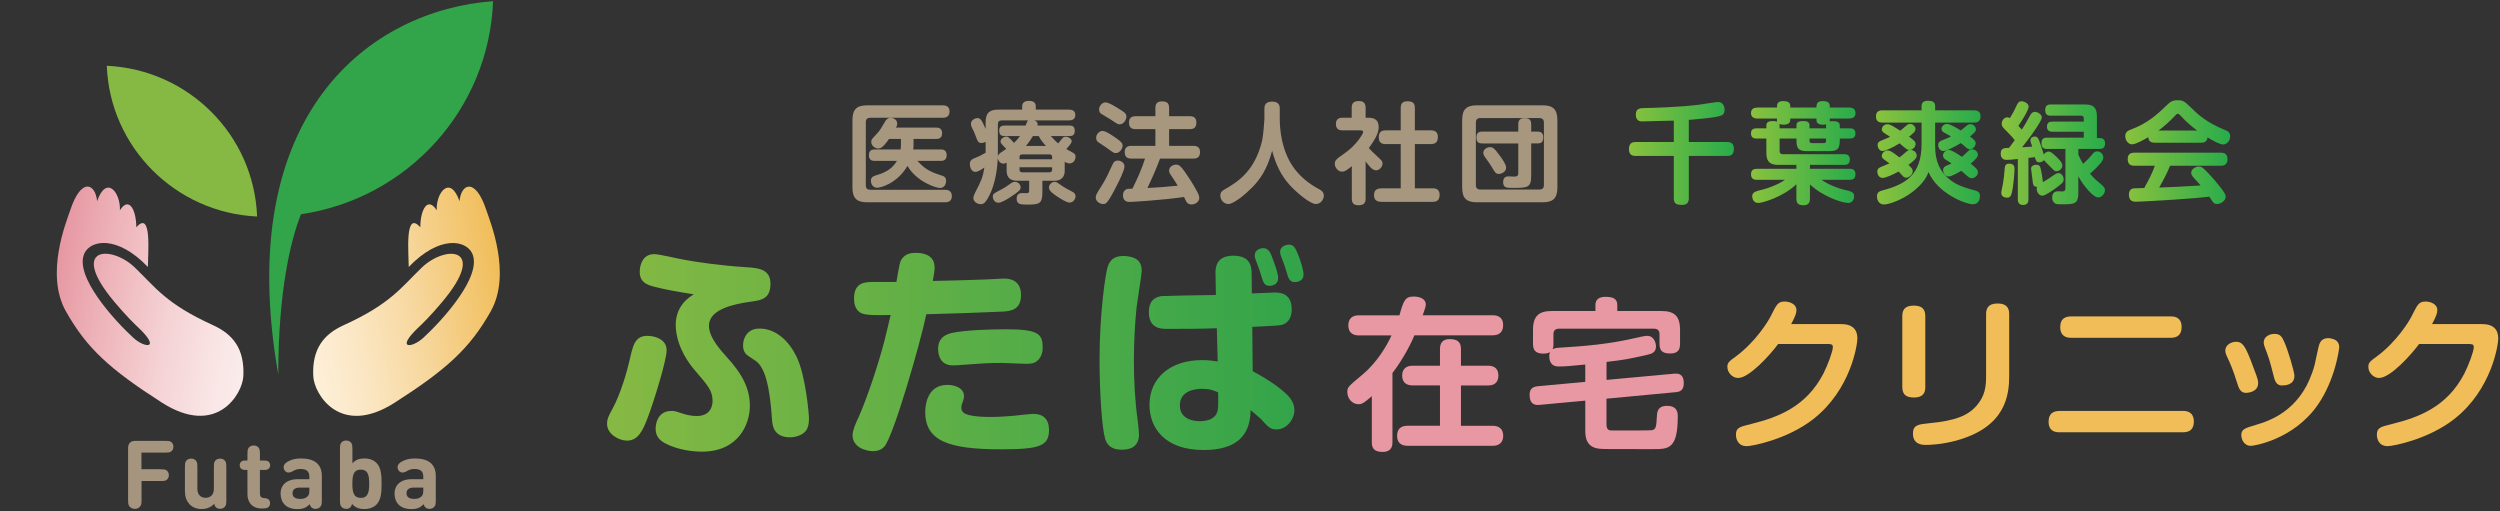 <?xml version="1.0" encoding="utf-8"?>
<!-- Generator: Adobe Illustrator 26.3.1, SVG Export Plug-In . SVG Version: 6.00 Build 0)  -->
<svg version="1.1" id="レイヤー_1" xmlns="http://www.w3.org/2000/svg" xmlns:xlink="http://www.w3.org/1999/xlink" x="0px"
	 y="0px" width="220px" height="45px" viewBox="0 0 220 45" style="enable-background:new 0 0 220 45;" xml:space="preserve">
<rect x="0" y="0" width="220" height="45" fill="#333333" stroke="none"/>
<style type="text/css">
	.st0{fill:url(#SVGID_1_);}
	.st1{fill:#E798A2;}
	.st2{fill:#F0BD58;}
	.st3{display:none;}
	.st4{display:inline;}
	.st5{fill:#A6957E;}
	.st6{display:inline;fill:url(#SVGID_00000063613265287944732100000003412480438774169015_);}
	.st7{fill:#A8977F;}
	.st8{fill:url(#SVGID_00000147929564717106324890000005312017828690513069_);}
	.st9{fill:url(#SVGID_00000141423606707214809890000002315403041875666836_);}
	.st10{fill:url(#SVGID_00000091708539498263234620000016425099488044478644_);}
	.st11{fill:url(#SVGID_00000003802976345000145060000014626567137631345825_);}
	.st12{fill:url(#SVGID_00000070818542717179729340000012192557123539633800_);}
	.st13{fill:#86B943;}
	.st14{fill:#32A44A;}
	
		.st15{clip-path:url(#SVGID_00000059303933856219874850000002413542799245173398_);fill:url(#SVGID_00000153704141256880072140000015951258779721134730_);}
	
		.st16{clip-path:url(#SVGID_00000037693631950577322830000014373360768424221350_);fill:url(#SVGID_00000161608719744507853900000011180352886550389937_);}
</style>
<linearGradient id="SVGID_1_" gradientUnits="userSpaceOnUse" x1="53.423" y1="14.364" x2="114.71" y2="14.364" gradientTransform="matrix(1 0 0 -1 0 45)">
	<stop  offset="0" style="stop-color:#86B943"/>
	<stop  offset="1" style="stop-color:#32A44A"/>
</linearGradient>
<path class="st0" d="M58.663,30.825c0,0.879-1.12,4.501-1.649,5.886c-0.433,1.171-0.865,2.064-1.827,2.064
	c-0.745,0-1.764-0.583-1.764-1.462c0-0.449,0.115-0.683,0.51-1.405c0.668-1.228,1.255-3.235,1.471-4.209
	c0.293-1.304,0.471-2.145,1.567-2.145c0.159,0,0.332,0.019,0.51,0.057C57.956,29.712,58.663,30.008,58.663,30.825 M70.095,31.389
	c-0.649-1.343-1.783-2.475-3.254-2.475c-1.019,0-1.312,0.702-1.413,1.113c-0.019,0.115-0.038,0.234-0.038,0.387
	c0,0.43,0.178,0.664,0.293,0.779c0.12,0.119,0.784,0.526,0.923,0.645c1,0.836,1.216,3.488,1.332,5.107
	c0.038,0.487,0.139,1.538,1.586,1.538c0.452,0,1.019-0.158,1.336-0.506c0.216-0.234,0.332-0.583,0.332-1.19
	C71.195,36.597,70.921,33.066,70.095,31.389 M66.186,26.53c0.851-0.11,1.615-0.277,1.615-1.553c0-1.3-1.058-1.395-2.12-1.462
	c-2.312-0.143-4.471-0.468-5.509-0.664c-0.375-0.057-2.178-0.487-2.586-0.487c-0.981,0-1.216,0.836-1.274,1.304
	c-0.139,1.209,0.668,1.424,1.471,1.615c0.817,0.21,2.019,0.425,3.269,0.616c-0.985,0.583-1.663,1.538-1.582,2.914
	c0.111,1.839,1.235,3.273,1.764,3.88c1.058,1.228,1.471,1.696,1.471,2.594c0,0.215-0.038,1.323-1.394,1.323
	c-0.471,0-0.841-0.096-1.12-0.177c-0.726-0.234-0.803-0.272-1.101-0.272c-1.394,0-1.394,1.481-1.394,1.558
	c0,0.545,0.216,0.956,0.822,1.285c1.159,0.626,2.572,0.741,3.254,0.741c3.259,0,4.216-2.475,4.216-4.018c0-1.5-0.63-2.8-2.12-4.405
	C61.408,28.661,61.908,27.084,66.186,26.53 M79.401,22.736c0.293-0.392,0.745-0.487,1.178-0.487c0.764,0,1.668,0.234,1.668,1.304
	c0,0.272-0.058,0.583-0.159,1.171c1.567-0.038,3.471-0.076,4.706-0.134c0.236,0,1.293-0.076,1.509-0.076
	c0.394,0,1.548,0.019,1.548,1.462c0,1.323-0.981,1.405-1.586,1.443c-2.019,0.096-4.514,0.177-6.749,0.234
	c-0.51,2.475-2.904,10.822-3.706,11.658c-0.139,0.158-0.452,0.392-0.981,0.392c-0.548,0-1.803-0.291-1.803-1.405
	c0-0.43,0.312-1.132,0.51-1.538c0.784-1.753,1.745-4.677,2.274-6.684c0.216-0.836,0.452-1.873,0.567-2.36
	c-1.12,0.038-2.255,0.038-2.63-0.177c-0.51-0.291-0.591-0.879-0.591-1.247c0-1.209,0.63-1.481,1.61-1.481h2.12
	C79.166,23.185,79.185,23.009,79.401,22.736 M88.107,39.54c-4.649,0-6.687-0.741-6.687-3.292c0-0.253,0.019-2.379,1.942-2.379
	c0.707,0,1.471,0.291,1.471,0.994c0,0.196-0.058,0.349-0.096,0.449c-0.115,0.311-0.139,0.392-0.139,0.564
	c0,0.354,0.216,0.583,0.923,0.702c0.529,0.096,1.197,0.115,1.649,0.115c0.548,0,1.591-0.038,2.884-0.196
	c0.236-0.019,0.668-0.076,0.885-0.076c0.88,0,1.375,0.487,1.375,1.405C92.304,39.205,91.621,39.54,88.107,39.54 M91.265,31.762
	c-0.255,0.215-0.529,0.253-0.981,0.253c-0.332,0-1.803-0.076-2.101-0.076c-1.235,0-1.764,0.038-3.629,0.177
	c-0.115,0.019-0.433,0.038-0.707,0.038c-1.293,0-1.293-1.266-1.293-1.462c0-0.607,0.255-1.171,1.178-1.386
	c1.235-0.272,3.528-0.33,4.846-0.33c2.961,0,3.178,0.487,3.178,1.696C91.756,30.964,91.621,31.489,91.265,31.762 M100.471,23.864
	c0,0.234-0.389,2.671-0.452,3.177c-0.159,1.558-0.236,3.158-0.236,4.735c0,1.715,0.096,3.507,0.332,5.222
	c0.058,0.43,0.115,0.994,0.115,1.228c0,0.936-0.567,1.347-1.49,1.347c-0.37,0-1.216-0.019-1.49-0.975
	c-0.293-0.994-0.49-4.19-0.49-6.961c0-4.228,0.548-7.582,0.687-8.05c0.139-0.526,0.471-1.209,1.808-1.032
	C100.217,22.698,100.471,23.166,100.471,23.864 M106.966,24.141c-0.019-0.545,0.019-1.639,1.567-1.639
	c1.567,0,1.61,1.032,1.61,1.639l0.019,1.677c0.312-0.019,1.904-0.076,2-0.076c0.389,0,1.509,0,1.509,1.481
	c0,0.975-0.548,1.266-0.803,1.347c-0.312,0.076-0.452,0.096-2.668,0.196l0.038,3.899c1.567,0.836,2.471,1.538,3.019,2.064
	c0.394,0.392,0.649,0.836,0.649,1.347c0,0.86-0.707,1.715-1.567,1.715c-0.548,0-0.745-0.215-1.413-0.956
	c-0.082-0.076-0.764-0.664-0.865-0.741c-0.058,1.07-0.178,3.507-4.139,3.507c-3.49,0-4.769-2.007-4.769-3.975
	c0-2.341,1.803-3.937,4.629-3.937c0.63,0,1.058,0.076,1.375,0.119l-0.077-2.924c-1.351,0.057-3.019,0.057-4.394,0.057
	c-0.49,0-1.586,0-1.586-1.481c0-1.151,0.707-1.343,1.135-1.405c0.236-0.019,3.903-0.096,4.764-0.096L106.966,24.141z
	 M105.769,34.217c-0.471,0-1.942,0.096-1.942,1.462c0,1.347,1.471,1.386,1.764,1.386c0.433,0,1.255-0.096,1.509-0.76
	c0.096-0.272,0.115-0.43,0.096-1.773C106.807,34.351,106.456,34.217,105.769,34.217 M110.475,22.794
	c-0.058-0.139-0.058-0.272-0.058-0.33c0-0.506,0.529-0.626,0.764-0.626c0.332,0,0.567,0.253,0.707,0.645
	c0.332,0.86,0.586,1.558,0.586,1.988c0,0.645-0.63,0.683-0.745,0.683c-0.274,0-0.471-0.096-0.611-0.487
	c-0.038-0.139-0.274-0.836-0.312-0.975C110.749,23.553,110.533,22.97,110.475,22.794 M112.71,22.483
	c-0.058-0.139-0.058-0.291-0.058-0.33c0-0.506,0.567-0.626,0.784-0.626c0.413,0,0.567,0.33,0.784,0.841
	c0.216,0.526,0.49,1.386,0.49,1.792c0,0.645-0.668,0.664-0.764,0.664c-0.197,0-0.452-0.057-0.606-0.487
	c-0.038-0.134-0.255-0.817-0.293-0.956C113.004,23.243,112.749,22.617,112.71,22.483"/>
<g>
	<g>
		<path class="st1" d="M131.382,27.743h-6.187c0.274-0.745,0.274-0.846,0.274-0.946c0-0.588-0.697-0.702-1.058-0.702
			c-0.755,0-0.899,0.344-1.259,1.653h-3.586c-0.591,0-0.913,0.315-0.913,0.889c0,0.545,0.303,0.879,0.913,0.879h2.889
			c-0.404,0.874-1.245,2.355-2.543,3.435c-1.288,1.08-1.346,1.123-1.346,1.538c0,0.602,0.433,1.08,0.981,1.08
			c0.288,0,0.447-0.072,1.173-0.702v4.052c0,0.53,0.216,0.85,0.952,0.85c0.865,0,0.865-0.645,0.865-0.85v-6.092
			c1.058-1.381,1.735-2.828,1.937-3.321h6.894c0.591,0,0.909-0.315,0.909-0.889C132.29,28.016,131.915,27.743,131.382,27.743z"/>
		<path class="st1" d="M131.367,37.471h-2.803v-3.55h2.399c0.562,0,0.894-0.287,0.894-0.879c0-0.588-0.346-0.86-0.894-0.86h-2.399
			v-1.481c0-0.631-0.346-0.86-0.995-0.86c-0.697,0-0.851,0.444-0.851,0.86v1.481h-2.413c-0.577,0-0.913,0.301-0.913,0.874
			c0,0.602,0.375,0.86,0.913,0.86h2.413v3.55h-2.865c-0.591,0-0.909,0.301-0.909,0.889c0,0.588,0.346,0.874,0.909,0.874h7.518
			c0.591,0,0.913-0.33,0.913-0.889C132.276,37.686,131.843,37.471,131.367,37.471z"/>
		<path class="st1" d="M147.481,34.509c0.404-0.043,0.692-0.186,0.692-0.793c0-0.917-0.62-0.846-0.856-0.831l-5.942,0.545v-1.581
			c1.533-0.172,2.312-0.33,3.601-0.631c0.404-0.086,0.75-0.229,0.75-0.731c0-0.301-0.159-0.932-0.779-0.932
			c-0.173,0-0.447,0.057-0.567,0.086c-2.889,0.688-4.999,0.817-7.216,0.96c-0.101,0-0.361,0.029-0.534,0.129
			c0.043-0.115,0.072-0.201,0.072-0.487v-0.831c0-0.33,0.173-0.487,0.49-0.487h8.355c0.332,0,0.49,0.172,0.49,0.487v0.817
			c0,0.559,0.173,0.879,0.942,0.879c0.808,0,0.865-0.487,0.865-0.879v-1.194c0-1.28-0.548-1.667-1.663-1.667h-3.86v-0.53
			c0-0.588-0.433-0.717-1.043-0.717c-0.505,0-0.88,0.186-0.88,0.717v0.53h-3.817c-1.101,0-1.678,0.373-1.678,1.667v1.209
			c0,0.516,0.173,0.874,0.913,0.874c0.332,0,0.476-0.072,0.591-0.129c-0.072,0.143-0.072,0.301-0.072,0.358
			c0,0.229,0.043,0.903,0.812,0.903c0.562,0,1.096-0.043,2.356-0.172v1.524l-4.177,0.387c-0.418,0.043-0.721,0.201-0.721,0.76
			c0,0.96,0.649,0.903,0.88,0.879l4.019-0.373v2.599c0,0.473,0,1.567,1.332,1.639c0.389,0.029,0.736,0.029,4.639,0.029
			c1.36,0,2.168,0,2.168-2.891c0-0.258,0-0.917-0.952-0.917c-0.836,0-0.865,0.588-0.88,0.846c-0.058,0.989-0.072,1.209-0.433,1.295
			c-0.159,0.029-2.168,0.029-2.606,0.029c-1.067,0-1.096,0-1.187-0.043c-0.115-0.057-0.216-0.158-0.216-0.502v-2.255L147.481,34.509
			z"/>
	</g>
	<g>
		<path class="st2" d="M162.004,28.517h-4.379c0.389-0.731,0.462-0.975,0.462-1.237c0-0.516-0.591-0.745-1.029-0.745
			c-0.606,0-0.707,0.244-1.245,1.309c-0.216,0.444-1.346,2.255-3.019,3.493c-0.663,0.487-0.784,0.573-0.784,0.965
			c0,0.473,0.433,0.96,0.942,0.96c0.981,0,2.803-2.011,3.528-2.991h4.264c0.361,0,0.548,0,0.548,0.272
			c0,0.373-0.447,1.567-0.822,2.312c-1.505,2.919-3.976,3.865-6.36,4.453c-1.072,0.258-1.346,0.344-1.346,0.965
			c0,0.215,0.087,0.989,0.957,0.989c0.461,0,3.557-0.588,5.855-2.384c3.312-2.599,3.875-6.55,3.875-7.1
			C163.451,29.033,163.056,28.517,162.004,28.517z"/>
		<path class="st2" d="M169.426,34.064v-6.249c0-0.688-0.375-0.922-1.029-0.922c-0.851,0-0.995,0.473-0.995,0.922v6.249
			c0,0.688,0.375,0.917,1.029,0.917C169.282,34.982,169.426,34.509,169.426,34.064z"/>
		<path class="st2" d="M175.786,26.707c-0.865,0-1.01,0.487-1.01,0.936v5.461c0,0.889-0.087,1.725-0.827,2.585
			c-0.764,0.879-1.865,1.338-4.163,1.553c-0.971,0.1-1.447,0.143-1.447,0.922c0,0.989,0.899,0.989,1.115,0.989
			c0.317,0,1.418-0.029,2.716-0.387c4.394-1.209,4.639-4.066,4.639-5.719v-5.404C176.815,26.95,176.421,26.707,175.786,26.707z"/>
		<path class="st2" d="M182.271,29.726h8.759c0.505,0,0.952-0.201,0.952-0.946c0-0.936-0.736-0.936-0.952-0.936h-8.759
			c-0.447,0-0.971,0.129-0.971,0.946C181.305,29.726,182.055,29.726,182.271,29.726z"/>
		<path class="st2" d="M192.102,36.162h-10.855c-0.577,0-0.971,0.244-0.971,0.946c0,0.932,0.721,0.932,0.971,0.932h10.855
			c0.577,0,0.957-0.244,0.957-0.946C193.058,36.176,192.332,36.162,192.102,36.162z"/>
		<path class="st2" d="M200.048,32.956c0.101,0.444,0.231,0.965,0.736,0.965c0.303,0,1.125-0.029,1.125-0.85
			c0-0.344-0.577-2.312-0.909-3.015c-0.173-0.387-0.317-0.674-0.851-0.674c-0.462,0-0.942,0.272-0.942,0.745
			c0,0.186,0.058,0.33,0.115,0.487C199.586,31.274,199.774,31.838,200.048,32.956z"/>
		<path class="st2" d="M205.177,29.798c-0.101-0.029-0.202-0.043-0.288-0.043c-0.678,0-0.798,0.502-0.885,0.893
			c-0.303,1.438-0.332,1.596-0.534,2.155c-1.173,3.378-3.774,4.238-4.932,4.582c-1.014,0.301-1.303,0.387-1.303,0.917
			c0,0.287,0.187,0.932,0.851,0.932c0.231,0,3.716-0.516,5.87-3.593c1.577-2.269,1.894-4.998,1.894-5.055
			C205.86,30.3,205.759,29.913,205.177,29.798z"/>
		<path class="st2" d="M198.716,33.72c0-0.215-0.043-0.373-0.159-0.702c-0.841-2.284-1.086-2.943-1.764-2.943
			c-0.447,0-0.966,0.272-0.966,0.774c0,0.201,0.072,0.358,0.144,0.516c0.288,0.616,0.534,1.166,0.88,2.284
			c0.159,0.502,0.288,0.922,0.793,0.922C197.966,34.566,198.716,34.437,198.716,33.72z"/>
		<path class="st2" d="M218.402,28.517h-4.379c0.389-0.731,0.461-0.975,0.461-1.237c0-0.516-0.591-0.745-1.024-0.745
			c-0.606,0-0.707,0.244-1.245,1.309c-0.216,0.444-1.341,2.255-3.019,3.493c-0.663,0.487-0.779,0.573-0.779,0.965
			c0,0.473,0.433,0.96,0.937,0.96c0.985,0,2.807-2.011,3.528-2.991h4.264c0.361,0,0.548,0,0.548,0.272
			c0,0.373-0.447,1.567-0.822,2.312c-1.505,2.919-3.976,3.865-6.36,4.453c-1.072,0.258-1.346,0.344-1.346,0.965
			c0,0.215,0.087,0.989,0.952,0.989c0.461,0,3.557-0.588,5.855-2.384c3.312-2.599,3.875-6.55,3.875-7.1
			C219.844,29.033,219.455,28.517,218.402,28.517z"/>
	</g>
</g>
<g class="st3">
	<g class="st4">
		<path class="st5" d="M97.053,9.258c0.13,0,0.601,0,0.601,0.549c0,0.559-0.476,0.559-0.601,0.559h-6.485
			c-0.255,0-0.404,0.119-0.404,0.401v5.647c0,0.277,0.139,0.392,0.404,0.392h6.677c0.13,0,0.611,0.01,0.611,0.559
			c0,0.559-0.476,0.559-0.611,0.559H90.29c-0.88,0-1.322-0.306-1.322-1.314v-6.039c0-1.022,0.442-1.314,1.322-1.314H97.053z
			 M96.866,13.205c0.139,0,0.534,0,0.534,0.511c0,0.511-0.394,0.511-0.534,0.511H94.78c0.582,0.616,0.947,0.932,2.154,1.304
			c0.197,0.057,0.413,0.139,0.413,0.492c0,0.215-0.12,0.631-0.553,0.631c-0.346,0-2.077-0.549-2.904-1.973
			c-0.947,1.61-2.442,1.954-2.706,1.954c-0.433,0-0.562-0.411-0.562-0.631c0-0.344,0.255-0.42,0.423-0.473
			c0.611-0.186,1.404-0.44,1.908-1.304h-1.985c-0.149,0-0.524,0-0.524-0.502c0-0.492,0.317-0.521,0.524-0.521h2.312
			c0-0.01,0.029-0.244,0.029-0.344v-0.597h-1.067c-0.543,0.784-0.76,0.855-0.966,0.855c-0.298,0-0.625-0.253-0.625-0.588
			c0-0.205,0.048-0.244,0.476-0.698c0.288-0.296,0.486-0.64,0.731-1.07c0.12-0.215,0.269-0.382,0.524-0.382
			c0.226,0,0.591,0.139,0.591,0.511c0,0.139-0.038,0.234-0.111,0.363h3.596c0.13,0,0.534,0,0.534,0.502
			c0,0.511-0.394,0.511-0.534,0.511h-2.024v0.597c0,0.139-0.019,0.277-0.029,0.344h2.461V13.205z"/>
		<path class="st5" d="M107.956,15.03c0,0.205,0,0.492-0.216,0.717C107.495,16,107.187,16,106.98,16h-1.019v1.022
			c0,1.022-0.264,1.108-1.312,1.108c-0.635,0-0.99,0-0.99-0.54c0-0.315,0.168-0.492,0.486-0.492c0.038,0,0.375,0.01,0.404,0.01
			c0.187,0,0.226-0.067,0.226-0.263V16h-1.048c-0.918,0-0.966-0.597-0.966-0.96V14.38c-0.067,0.038-0.178,0.091-0.298,0.091
			c-0.264,0-0.466-0.253-0.495-0.521c-0.038,0.941-0.207,2.279-0.74,3.34c-0.365,0.726-0.543,0.807-0.798,0.807
			c-0.327,0-0.644-0.253-0.644-0.54c0-0.177,0.077-0.334,0.168-0.511c0.514-1.003,0.673-1.304,0.822-2.231
			c-0.187,0.139-0.562,0.392-0.812,0.392c-0.413,0-0.495-0.54-0.495-0.698c0-0.363,0.245-0.463,0.457-0.54
			c0.255-0.1,0.591-0.253,0.957-0.473v-0.984c-0.067,0.038-0.197,0.11-0.375,0.11c-0.298,0-0.346-0.167-0.505-0.588
			c-0.13-0.354-0.187-0.473-0.365-0.827c-0.019-0.048-0.067-0.167-0.067-0.306c0-0.306,0.327-0.511,0.582-0.511
			c0.298,0,0.404,0.234,0.731,0.97v-0.597c0-0.884,0.394-1.128,1.144-1.128h2.125V9.33c0-0.43,0.404-0.483,0.582-0.483
			c0.298,0,0.635,0.076,0.635,0.483v0.306h2.956c0.226,0,0.582,0.048,0.582,0.473c0,0.363-0.226,0.492-0.582,0.492h-3.072
			c0.187,0.076,0.317,0.177,0.279,0.463h2.836c0.197,0,0.495,0.01,0.495,0.463c0,0.44-0.264,0.483-0.495,0.483h-1.649
			c0.442,0.473,0.495,0.521,0.663,0.659c0.067-0.076,0.346-0.44,0.413-0.511c0.077-0.076,0.168-0.091,0.255-0.091
			c0.236,0,0.534,0.177,0.534,0.401c0,0.186-0.327,0.53-0.486,0.698c0.101,0.048,0.534,0.287,0.625,0.344
			c0.187,0.119,0.207,0.215,0.207,0.344c0,0.287-0.187,0.597-0.534,0.597c-0.159,0-0.279-0.048-0.433-0.148v0.726H107.956z
			 M103.154,17.428c-0.308,0.205-0.851,0.54-1.125,0.54c-0.375,0-0.505-0.354-0.505-0.53c0-0.268,0.091-0.306,0.692-0.621
			c0.385-0.196,0.514-0.296,0.918-0.578c0.13-0.1,0.226-0.139,0.365-0.139c0.279,0,0.514,0.225,0.514,0.521
			C104.014,16.807,103.817,16.998,103.154,17.428z M101.976,13.826c0.029-0.167,0.168-0.277,0.197-0.296
			c0.149-0.119,0.404-0.263,0.553-0.373c-0.12-0.129-0.255-0.277-0.375-0.392c-0.101-0.11-0.139-0.177-0.139-0.277
			c0-0.225,0.288-0.43,0.514-0.43c0.139,0,0.245,0.057,0.692,0.559c0.197-0.186,0.375-0.382,0.534-0.607h-1.365
			c-0.298,0-0.495-0.091-0.495-0.492c0-0.401,0.264-0.454,0.495-0.454h1.865c0.139-0.363,0.159-0.401,0.236-0.463h-2.37
			c-0.236,0-0.346,0.119-0.346,0.334v2.891H101.976z M103.913,14.079h2.913v-0.196c0-0.139-0.058-0.234-0.236-0.234h-2.442
			c-0.197,0-0.236,0.11-0.236,0.234L103.913,14.079L103.913,14.079z M103.913,14.796v0.205c0,0.139,0.048,0.244,0.236,0.244h2.442
			c0.197,0,0.236-0.129,0.236-0.244v-0.205H103.913z M106.278,12.889c-0.413-0.454-0.543-0.688-0.644-0.884h-0.524
			c-0.139,0.225-0.308,0.502-0.625,0.884H106.278z M107.057,16.1c0.139,0,0.178,0.019,0.505,0.253
			c0.375,0.263,0.731,0.454,1.125,0.659c0.12,0.067,0.236,0.167,0.236,0.373c0,0.225-0.178,0.569-0.553,0.569
			c-0.236,0-0.779-0.344-1.038-0.511c-0.279-0.177-0.788-0.511-0.788-0.817C106.543,16.32,106.812,16.1,107.057,16.1z"/>
		<path class="st5" d="M112.629,16.396c-0.851,1.691-1,1.691-1.235,1.691c-0.317,0-0.663-0.253-0.663-0.578
			c0-0.225,0.077-0.344,0.495-1.003c0.394-0.607,0.683-1.247,1.01-1.954c0.067-0.158,0.168-0.354,0.476-0.354
			c0.245,0,0.591,0.177,0.591,0.53C113.302,15.063,112.826,16.014,112.629,16.396z M111.326,11.547c0.298,0,0.798,0.344,1.154,0.588
			c0.572,0.392,0.654,0.54,0.654,0.726c0,0.287-0.264,0.669-0.611,0.669c-0.168,0-0.236-0.048-0.822-0.483
			c-0.111-0.076-0.591-0.392-0.692-0.463c-0.178-0.119-0.236-0.196-0.236-0.463C110.773,11.881,111.028,11.547,111.326,11.547z
			 M111.6,8.991c0.279,0,0.832,0.344,1.144,0.54c0.582,0.354,0.721,0.463,0.721,0.736c0,0.325-0.279,0.688-0.591,0.688
			c-0.168,0-0.207-0.029-0.812-0.43c-0.13-0.076-0.702-0.411-0.812-0.492c-0.101-0.057-0.226-0.148-0.226-0.42
			C111.028,9.344,111.288,8.991,111.6,8.991z M113.922,14.022c-0.178,0-0.601-0.01-0.601-0.569c0-0.483,0.308-0.569,0.601-0.569
			h2.144v-1.491h-1.75c-0.149,0-0.611,0-0.611-0.549c0-0.44,0.197-0.607,0.611-0.607h1.75V9.512c0-0.225,0.038-0.597,0.572-0.597
			c0.433,0,0.654,0.129,0.654,0.597v0.726h1.836c0.149,0,0.601,0,0.601,0.549c0,0.463-0.216,0.607-0.601,0.607h-1.836v1.491h2.163
			c0.149,0,0.601,0,0.601,0.54c0,0.44-0.207,0.597-0.601,0.597h-2.976c-0.375,1.032-0.899,2.16-1.125,2.633
			c1.096-0.057,1.394-0.076,2.706-0.205c-0.207-0.344-0.245-0.411-0.62-0.96c-0.13-0.186-0.149-0.296-0.149-0.392
			c0-0.344,0.365-0.53,0.611-0.53c0.255,0,0.404,0.1,0.832,0.698c0.245,0.363,0.601,0.884,0.957,1.524
			c0.216,0.392,0.298,0.578,0.298,0.755c0,0.334-0.337,0.588-0.692,0.588c-0.337,0-0.457-0.215-0.505-0.325
			c-0.029-0.048-0.149-0.296-0.168-0.344c-2.134,0.306-4.754,0.44-4.87,0.44c-0.12,0-0.591,0-0.591-0.607
			c0-0.215,0.091-0.401,0.279-0.511c0.091-0.048,0.149-0.057,0.572-0.067c0.423-0.874,0.841-1.768,1.125-2.69h-1.216V14.022z"/>
		<path class="st5" d="M125.82,9.564c0-0.177,0-0.64,0.683-0.64s0.692,0.44,0.692,0.64v0.941c0,0.745,0.12,2.819,1.284,4.381
			c0.572,0.774,1.332,1.395,2.182,1.844c0.236,0.129,0.476,0.268,0.476,0.607c0,0.277-0.226,0.745-0.721,0.745
			c-0.486,0-1.687-0.994-2.331-1.701c-0.788-0.865-1.284-1.945-1.572-3.072c-0.466,1.768-1.159,2.642-1.788,3.292
			c-0.562,0.578-1.639,1.481-2.134,1.481c-0.413,0-0.711-0.401-0.711-0.755c0-0.315,0.178-0.43,0.365-0.54
			c1.284-0.726,2.726-1.71,3.37-4.362c0.101-0.42,0.207-1.768,0.207-1.925L125.82,9.564L125.82,9.564z"/>
		<path class="st5" d="M135.136,10.367c0.505,0,0.899,0.186,0.899,0.817c0,0.42-0.13,0.874-0.88,1.897
			c0.226,0.253,0.413,0.43,0.75,0.745c0.394,0.363,0.476,0.43,0.476,0.64c0,0.277-0.255,0.607-0.582,0.607
			c-0.346,0-0.673-0.454-0.928-0.807v3.33c0,0.483-0.226,0.597-0.673,0.597c-0.514,0-0.562-0.344-0.562-0.597V14.7
			c-0.404,0.325-0.601,0.492-0.889,0.492c-0.317,0-0.635-0.344-0.635-0.698c0-0.334,0.149-0.43,0.889-0.951
			c1.086-0.755,1.649-1.768,1.649-1.887c0-0.148-0.149-0.158-0.236-0.158h-1.601c-0.288,0-0.601-0.076-0.601-0.569
			c0-0.559,0.442-0.559,0.601-0.559h0.812V9.488c0-0.454,0.207-0.607,0.663-0.607c0.553,0,0.582,0.411,0.582,0.607v0.884h0.264
			V10.367z M140.688,11.494c0.168,0,0.644,0,0.644,0.569c0,0.463-0.178,0.659-0.644,0.659h-1.413v3.956h1.582
			c0.159,0,0.635,0,0.635,0.559c0,0.454-0.178,0.65-0.635,0.65h-4.533c-0.178,0-0.702,0-0.702-0.569c0-0.483,0.226-0.64,0.702-0.64
			h1.687v-3.956h-1.346c-0.159,0-0.62,0-0.62-0.578c0-0.483,0.207-0.65,0.62-0.65h1.346V9.502c0-0.225,0.029-0.607,0.582-0.607
			c0.495,0,0.683,0.167,0.683,0.607v1.992H140.688z"/>
		<path class="st5" d="M152.024,16.611c0,1.013-0.442,1.314-1.322,1.314h-5.87c-0.88,0-1.322-0.296-1.322-1.314v-6.039
			c0-1.013,0.433-1.314,1.322-1.314h5.87c0.88,0,1.322,0.306,1.322,1.314V16.611z M150.817,10.802c0-0.287-0.159-0.401-0.394-0.401
			h-5.293c-0.288,0-0.394,0.167-0.394,0.401v5.59c0,0.263,0.13,0.401,0.394,0.401h5.298c0.255,0,0.394-0.129,0.394-0.401v-5.59
			H150.817z M149.683,15.532c0,1.108-0.317,1.108-1.721,1.108c-0.457,0-0.788,0-0.788-0.521c0-0.511,0.365-0.511,0.505-0.511
			c0.077,0,0.423,0.019,0.495,0.019c0.317,0,0.356-0.139,0.356-0.315V12.66h-3.182c-0.207,0-0.562,0-0.562-0.502
			c0-0.473,0.207-0.559,0.562-0.559h3.182v-0.64c0-0.392,0.168-0.559,0.543-0.559c0.394,0,0.611,0.1,0.611,0.559v0.64h0.514
			c0.207,0,0.562,0.01,0.562,0.511c0,0.473-0.197,0.549-0.562,0.549h-0.514L149.683,15.532L149.683,15.532z M146.938,13.845
			c0.187,0.263,0.505,0.717,0.505,0.984c0,0.401-0.442,0.569-0.663,0.569c-0.255,0-0.337-0.139-0.62-0.616
			c-0.139-0.234-0.245-0.382-0.553-0.817c-0.091-0.119-0.207-0.287-0.207-0.463c0-0.296,0.327-0.502,0.591-0.502
			C146.207,12.999,146.332,12.999,146.938,13.845z"/>
	</g>
	
		<linearGradient id="SVGID_00000075120528604323556610000017293425069198525842_" gradientUnits="userSpaceOnUse" x1="158.432" y1="31.492" x2="190.078" y2="31.492" gradientTransform="matrix(1 0 0 -1 0 45)">
		<stop  offset="0" style="stop-color:#86B943"/>
		<stop  offset="1" style="stop-color:#32A44A"/>
	</linearGradient>
	<path style="display:inline;fill:url(#SVGID_00000075120528604323556610000017293425069198525842_);" d="M167.186,9.717
		c0.149,0,0.601,0,0.601,0.521c0,0.392-0.168,0.578-0.601,0.578h-3.456v2.131c0,1.266,0.375,2.26,1.423,3.053
		c0.644,0.483,1.461,0.707,2.106,0.874c0.327,0.091,0.486,0.196,0.486,0.521c0,0.196-0.087,0.726-0.625,0.726
		c-0.673,0-3.154-0.96-3.98-2.876c-0.13,0.325-0.375,0.932-1.365,1.72c-0.99,0.774-2.182,1.18-2.62,1.18
		c-0.562,0-0.635-0.559-0.635-0.717c0-0.382,0.245-0.483,0.486-0.54c2.024-0.53,3.509-1.357,3.509-4.152v-1.916h-3.49
		c-0.197,0-0.591-0.029-0.591-0.549c0-0.44,0.264-0.549,0.591-0.549h3.49V9.359c0-0.315,0.168-0.492,0.562-0.492
		c0.375,0,0.654,0.076,0.654,0.492v0.363h3.456V9.717z M162.076,13.764c0,0.253-0.245,0.463-0.74,0.846
		c0.288,0.268,0.385,0.373,0.385,0.559c0,0.325-0.356,0.578-0.591,0.578c-0.168,0-0.264-0.11-0.385-0.244
		c-0.058-0.067-0.12-0.129-0.288-0.306c-0.495,0.277-1.168,0.569-1.413,0.569c-0.385,0-0.495-0.373-0.495-0.559
		c0-0.263,0.178-0.363,0.375-0.44c0.466-0.186,0.514-0.205,0.711-0.296c-0.087-0.067-0.466-0.344-0.543-0.401
		c-0.067-0.057-0.139-0.139-0.139-0.277c0-0.234,0.226-0.483,0.534-0.483c0.13,0,0.245,0,1.048,0.621
		c0.159-0.11,0.308-0.234,0.591-0.492c0.077-0.067,0.168-0.158,0.346-0.177c-0.12,0.01-0.197-0.01-0.298-0.067
		c-0.111-0.067-0.543-0.44-0.635-0.521c-0.553,0.354-1.274,0.688-1.509,0.688c-0.327,0-0.457-0.344-0.457-0.54
		c0-0.253,0.187-0.334,0.327-0.392c0.572-0.234,0.635-0.253,0.788-0.344c-0.611-0.373-0.74-0.463-0.74-0.65
		c0-0.263,0.226-0.473,0.505-0.473c0.149,0,0.245,0.038,0.442,0.148c0.178,0.11,0.466,0.277,0.702,0.43
		c0.091-0.067,0.375-0.306,0.562-0.473c0.12-0.1,0.187-0.139,0.317-0.139c0.279,0,0.486,0.234,0.486,0.454
		c0,0.225-0.168,0.363-0.572,0.688c0.514,0.382,0.582,0.463,0.582,0.659c0,0.215-0.178,0.483-0.495,0.53
		C161.831,13.243,162.076,13.511,162.076,13.764z M167.354,12.665c0,0.268-0.255,0.54-0.524,0.54c-0.139,0-0.216-0.057-0.337-0.158
		c-0.298-0.277-0.346-0.296-0.476-0.392c-0.534,0.334-1.293,0.707-1.553,0.707c-0.365,0-0.476-0.382-0.476-0.54
		c0-0.277,0.226-0.373,0.385-0.43c0.433-0.177,0.486-0.186,0.769-0.334c-0.111-0.057-0.582-0.315-0.673-0.373
		c-0.048-0.038-0.187-0.129-0.187-0.306c0-0.186,0.187-0.44,0.514-0.44c0.264,0,0.918,0.401,1.207,0.588
		c0.13-0.091,0.168-0.129,0.543-0.44c0.12-0.11,0.226-0.129,0.317-0.129c0.288,0,0.505,0.253,0.505,0.463
		c0,0.21-0.168,0.344-0.534,0.65C167.253,12.369,167.354,12.479,167.354,12.665z M166.671,13.372
		c0.12-0.119,0.226-0.167,0.356-0.167c0.288,0,0.524,0.234,0.524,0.483c0,0.225-0.178,0.392-0.644,0.807
		c0.514,0.42,0.644,0.53,0.644,0.784c0,0.325-0.346,0.521-0.553,0.521c-0.139,0-0.216-0.048-0.365-0.177
		c-0.298-0.263-0.308-0.277-0.572-0.492c-0.255,0.167-0.87,0.511-1.115,0.511c-0.308,0-0.505-0.325-0.505-0.569
		c0-0.234,0.159-0.325,0.245-0.373c0.077-0.038,0.433-0.196,0.505-0.225c-0.077-0.057-0.13-0.1-0.505-0.325
		c-0.111-0.067-0.255-0.186-0.255-0.392c0-0.234,0.245-0.492,0.534-0.492c0.236,0,0.86,0.411,1.159,0.616
		C166.287,13.745,166.325,13.716,166.671,13.372z M170.82,12.393c-0.168-0.215-0.317-0.392-0.721-0.793
		c-0.394-0.392-0.442-0.454-0.442-0.698c0-0.244,0.207-0.549,0.505-0.549c0.111,0,0.168,0.029,0.226,0.067
		c0.168-0.287,0.365-0.597,0.534-0.984c0.159-0.344,0.226-0.521,0.505-0.521c0.245,0,0.644,0.186,0.644,0.473
		c0,0.315-0.591,1.247-0.918,1.73c0.159,0.167,0.178,0.186,0.308,0.334c0.298-0.463,0.317-0.502,0.76-1.304
		c0.087-0.148,0.216-0.287,0.394-0.287c0.279,0,0.635,0.225,0.635,0.511c0,0.177-0.327,0.669-0.476,0.903
		c-0.543,0.827-0.861,1.209-1.293,1.758c0.187-0.01,0.264-0.01,0.909-0.057c-0.149-0.43-0.159-0.483-0.159-0.569
		c0-0.234,0.216-0.334,0.385-0.334c0.255,0,0.327,0.196,0.413,0.411c0.13,0.325,0.356,1.061,0.394,1.199
		c0.187-0.263,0.394-0.263,0.433-0.263c0.13,0,0.236,0.029,0.731,0.502c0.139,0.139,0.495,0.483,0.495,0.755
		c0,0.205-0.197,0.502-0.534,0.502c-0.149,0-0.178-0.029-0.486-0.344c-0.091-0.091-0.543-0.53-0.635-0.65
		c-0.091,0.139-0.255,0.196-0.413,0.196c-0.279,0-0.327-0.205-0.394-0.463c-0.087,0.01-0.139,0.019-0.572,0.067v3.693
		c0,0.139,0,0.521-0.476,0.521s-0.476-0.392-0.476-0.521v-3.593c-0.591,0.057-0.769,0.076-1.01,0.076
		c-0.279,0-0.524-0.139-0.524-0.569c0-0.492,0.308-0.492,0.75-0.511L170.82,12.393z M170.801,14.992
		c0,0.186-0.077,1.534-0.264,2.198c-0.038,0.148-0.12,0.344-0.394,0.344c-0.048,0-0.524,0-0.524-0.43
		c0-0.129,0.13-0.698,0.149-0.807c0.091-0.511,0.12-0.865,0.159-1.376c0.019-0.225,0.067-0.43,0.413-0.43
		C170.801,14.49,170.801,14.824,170.801,14.992z M174.209,15.594c0.346-0.234,0.433-0.253,0.524-0.253
		c0.264,0,0.466,0.277,0.466,0.559c0,0.253-0.111,0.344-0.702,0.784c-0.264,0.196-0.957,0.678-1.207,0.678
		c-0.279,0-0.505-0.306-0.505-0.607c0-0.076,0.01-0.129,0.029-0.177c-0.346-0.029-0.356-0.148-0.423-0.774
		c-0.01-0.139-0.111-0.836-0.111-0.855c0-0.306,0.337-0.354,0.457-0.354c0.346,0,0.375,0.158,0.476,0.698
		c0.01,0.048,0.12,0.607,0.12,0.865C173.656,15.976,174.084,15.68,174.209,15.594z M176.512,17.027c0,0.932-0.197,1.099-1.168,1.099
		c-0.635,0-0.683,0-0.74-0.01c-0.288-0.048-0.433-0.315-0.433-0.578c0-0.253,0.087-0.569,0.514-0.569
		c0.077,0,0.394,0.019,0.457,0.01c0.149-0.019,0.216-0.076,0.216-0.306v-3.497h-1.639c-0.139,0-0.505,0-0.505-0.483
		c0-0.373,0.139-0.53,0.505-0.53h3.279v-0.53h-2.807c-0.149,0-0.486-0.01-0.486-0.454c0-0.401,0.255-0.454,0.486-0.454h2.807v-0.296
		c0-0.1-0.029-0.234-0.236-0.234h-2.716c-0.139,0-0.495,0-0.495-0.473c0-0.363,0.12-0.53,0.495-0.53h3.091
		c0.683,0,1.038,0.234,1.038,1.061v1.945h0.288c0.288,0,0.442,0.177,0.442,0.483c0,0.473-0.327,0.492-0.505,0.492h-1.889v0.521
		c0.12,0.287,0.327,0.65,0.423,0.817c0.168-0.148,0.457-0.411,0.74-0.755c0.226-0.287,0.317-0.363,0.514-0.363
		c0.317,0,0.553,0.277,0.553,0.521c0,0.186-0.067,0.325-0.236,0.53c-0.375,0.44-0.711,0.745-0.947,0.951
		c0.245,0.296,0.457,0.502,0.663,0.669c0.524,0.43,0.673,0.549,0.673,0.817c0,0.296-0.279,0.64-0.611,0.64
		c-0.394,0-1.235-0.922-1.769-1.887v1.395H176.512z M183.333,12.617c-0.365,0-0.562-0.129-0.591-0.492
		c-0.385,0.225-1.106,0.64-1.452,0.64c-0.317,0-0.601-0.325-0.601-0.736c0-0.373,0.236-0.492,0.534-0.597
		c1.49-0.559,2.36-1.386,3.091-2.083c0.394-0.382,0.553-0.53,1.067-0.53c0.514,0,0.644,0.139,1.216,0.688
		c0.543,0.54,1.356,1.304,2.985,1.964c0.298,0.119,0.495,0.225,0.495,0.578c0,0.392-0.288,0.726-0.635,0.726
		c-0.317,0-1.029-0.401-1.394-0.631c-0.048,0.42-0.337,0.473-0.601,0.473H183.333z M184.694,14.676
		c-0.236,0.569-0.457,1.032-0.976,1.954c1.404-0.048,1.639-0.067,3.706-0.186c-0.149-0.186-0.197-0.234-0.582-0.659
		c-0.216-0.234-0.255-0.354-0.255-0.483c0-0.296,0.365-0.559,0.683-0.559c0.168,0,0.317,0.067,0.505,0.253
		c0.394,0.382,0.851,0.874,1.312,1.462c0.476,0.588,0.582,0.774,0.582,0.994c0,0.344-0.423,0.65-0.769,0.65
		c-0.226,0-0.337-0.129-0.394-0.215c-0.038-0.057-0.245-0.373-0.298-0.44c-1.029,0.119-2.096,0.196-3.144,0.263
		c-0.495,0.038-3.043,0.186-3.437,0.186c-0.159,0-0.611,0-0.611-0.631c0-0.086,0-0.53,0.442-0.569
		c0.091-0.01,0.779-0.029,0.928-0.029c0.356-0.65,0.711-1.295,0.947-1.992h-1.827c-0.413,0-0.601-0.186-0.601-0.616
		c0-0.549,0.466-0.549,0.601-0.549h7.725c0.404,0,0.601,0.167,0.601,0.607c0,0.559-0.466,0.559-0.601,0.559H184.694z
		 M187.117,11.528c-0.308-0.225-0.889-0.669-1.452-1.295c-0.149-0.158-0.187-0.196-0.279-0.196s-0.13,0.038-0.279,0.196
		c-0.442,0.483-0.928,0.913-1.452,1.295H187.117z"/>
</g>
<g>
	<g>
		<path class="st7" d="M82.968,9.27c0.126,0,0.593,0,0.593,0.541c0,0.551-0.467,0.551-0.593,0.551h-6.377
			c-0.253,0-0.399,0.116-0.399,0.396v5.555c0,0.271,0.136,0.387,0.399,0.387h6.571c0.126,0,0.603,0.01,0.603,0.551
			c0,0.551-0.467,0.551-0.603,0.551h-6.843c-0.865,0-1.303-0.299-1.303-1.295v-5.942c0-1.005,0.437-1.295,1.303-1.295H82.968z
			 M82.783,13.153c0.136,0,0.525,0,0.525,0.502c0,0.502-0.389,0.502-0.525,0.502h-2.051c0.574,0.609,0.933,0.918,2.119,1.285
			c0.194,0.058,0.408,0.135,0.408,0.483c0,0.213-0.117,0.618-0.544,0.618c-0.34,0-2.041-0.541-2.858-1.942
			c-0.933,1.584-2.401,1.923-2.664,1.923c-0.428,0-0.554-0.406-0.554-0.618c0-0.338,0.253-0.415,0.418-0.464
			c0.603-0.184,1.38-0.435,1.876-1.285H76.98c-0.146,0-0.515,0-0.515-0.493c0-0.483,0.311-0.512,0.515-0.512h2.275
			c0-0.01,0.029-0.242,0.029-0.338v-0.589h-1.05c-0.535,0.773-0.749,0.841-0.953,0.841c-0.292,0-0.612-0.251-0.612-0.58
			c0-0.203,0.049-0.242,0.467-0.686c0.282-0.29,0.476-0.628,0.719-1.053c0.117-0.212,0.263-0.377,0.515-0.377
			c0.224,0,0.583,0.135,0.583,0.502c0,0.135-0.039,0.232-0.107,0.357h3.538c0.126,0,0.525,0,0.525,0.493
			c0,0.502-0.389,0.502-0.525,0.502h-1.993v0.589c0,0.135-0.019,0.271-0.029,0.338H82.783z"/>
		<path class="st7" d="M93.695,14.95c0,0.203,0,0.483-0.214,0.705c-0.243,0.251-0.544,0.251-0.749,0.251h-1.001v1.005
			c0,1.005-0.262,1.092-1.293,1.092c-0.622,0-0.972,0-0.972-0.531c0-0.309,0.165-0.483,0.476-0.483c0.039,0,0.369,0.01,0.399,0.01
			c0.185,0,0.224-0.068,0.224-0.261v-0.831h-1.03c-0.904,0-0.953-0.589-0.953-0.947v-0.647c-0.068,0.039-0.175,0.087-0.292,0.087
			c-0.262,0-0.457-0.251-0.486-0.512c-0.039,0.927-0.204,2.241-0.729,3.285c-0.36,0.715-0.535,0.792-0.787,0.792
			c-0.321,0-0.632-0.251-0.632-0.531c0-0.174,0.078-0.328,0.165-0.502c0.506-0.985,0.661-1.285,0.807-2.193
			c-0.185,0.135-0.554,0.386-0.797,0.386c-0.408,0-0.486-0.531-0.486-0.686c0-0.357,0.243-0.454,0.447-0.531
			c0.253-0.097,0.583-0.251,0.943-0.464v-0.966c-0.068,0.039-0.194,0.106-0.369,0.106c-0.292,0-0.34-0.164-0.496-0.58
			c-0.126-0.348-0.185-0.464-0.36-0.811c-0.019-0.048-0.068-0.164-0.068-0.3c0-0.299,0.321-0.502,0.573-0.502
			c0.292,0,0.399,0.232,0.719,0.956v-0.589c0-0.87,0.389-1.111,1.128-1.111h2.09v-0.3c0-0.425,0.399-0.473,0.574-0.473
			c0.292,0,0.622,0.077,0.622,0.473v0.3h2.906c0.224,0,0.574,0.048,0.574,0.464c0,0.357-0.224,0.483-0.574,0.483h-3.023
			c0.185,0.077,0.311,0.174,0.272,0.454h2.79c0.194,0,0.486,0.01,0.486,0.454c0,0.435-0.262,0.473-0.486,0.473H92.47
			c0.437,0.464,0.486,0.512,0.651,0.647c0.068-0.077,0.34-0.435,0.408-0.502c0.078-0.077,0.165-0.087,0.253-0.087
			c0.233,0,0.525,0.174,0.525,0.396c0,0.184-0.321,0.522-0.476,0.686c0.097,0.048,0.525,0.28,0.612,0.338
			c0.185,0.116,0.204,0.213,0.204,0.338c0,0.28-0.185,0.589-0.525,0.589c-0.155,0-0.272-0.048-0.428-0.145V14.95z M88.971,17.308
			c-0.301,0.203-0.836,0.531-1.108,0.531c-0.369,0-0.496-0.348-0.496-0.522c0-0.261,0.088-0.3,0.68-0.609
			c0.379-0.193,0.506-0.29,0.904-0.57c0.126-0.097,0.224-0.135,0.36-0.135c0.272,0,0.506,0.222,0.506,0.512
			C89.817,16.699,89.622,16.883,88.971,17.308z M87.814,13.762c0.029-0.164,0.165-0.271,0.194-0.29
			c0.146-0.116,0.399-0.261,0.544-0.367c-0.117-0.126-0.253-0.271-0.369-0.386c-0.097-0.106-0.136-0.174-0.136-0.271
			c0-0.222,0.282-0.425,0.506-0.425c0.136,0,0.243,0.058,0.68,0.551c0.194-0.184,0.369-0.377,0.525-0.599h-1.342
			c-0.292,0-0.486-0.087-0.486-0.483s0.262-0.444,0.486-0.444h1.837c0.136-0.357,0.155-0.396,0.233-0.454h-2.333
			c-0.233,0-0.34,0.116-0.34,0.328V13.762z M89.719,14.013h2.868V13.82c0-0.135-0.058-0.232-0.233-0.232h-2.401
			c-0.194,0-0.233,0.106-0.233,0.232V14.013z M89.719,14.718v0.203c0,0.135,0.049,0.242,0.233,0.242h2.401
			c0.194,0,0.233-0.126,0.233-0.242v-0.203H89.719z M92.043,12.844c-0.408-0.444-0.535-0.676-0.632-0.87h-0.515
			c-0.136,0.222-0.301,0.493-0.612,0.87H92.043z M92.811,16.003c0.136,0,0.175,0.019,0.496,0.251
			c0.369,0.261,0.719,0.444,1.108,0.647c0.117,0.068,0.233,0.164,0.233,0.367c0,0.222-0.175,0.56-0.544,0.56
			c-0.233,0-0.768-0.338-1.021-0.502c-0.272-0.174-0.778-0.502-0.778-0.802C92.305,16.216,92.568,16.003,92.811,16.003z"/>
		<path class="st7" d="M98.292,16.293c-0.836,1.662-0.982,1.662-1.215,1.662c-0.311,0-0.651-0.251-0.651-0.57
			c0-0.222,0.078-0.338,0.486-0.985c0.389-0.599,0.671-1.227,0.992-1.923c0.068-0.155,0.165-0.348,0.467-0.348
			c0.243,0,0.583,0.174,0.583,0.522C98.953,14.979,98.487,15.916,98.292,16.293z M97.009,11.521c0.292,0,0.787,0.338,1.137,0.58
			c0.564,0.386,0.642,0.531,0.642,0.715c0,0.28-0.262,0.657-0.603,0.657c-0.165,0-0.233-0.048-0.807-0.473
			c-0.107-0.077-0.583-0.386-0.68-0.454c-0.175-0.116-0.233-0.193-0.233-0.454C96.465,11.849,96.718,11.521,97.009,11.521z
			 M97.282,9.009c0.272,0,0.816,0.338,1.128,0.531c0.573,0.348,0.71,0.454,0.71,0.725c0,0.319-0.272,0.676-0.583,0.676
			c-0.165,0-0.204-0.029-0.797-0.425c-0.126-0.077-0.69-0.406-0.797-0.483c-0.097-0.058-0.224-0.145-0.224-0.415
			C96.718,9.357,96.97,9.009,97.282,9.009z M99.566,13.955c-0.175,0-0.593-0.01-0.593-0.56c0-0.473,0.301-0.56,0.593-0.56h2.109
			v-1.469h-1.721c-0.146,0-0.603,0-0.603-0.541c0-0.435,0.194-0.599,0.603-0.599h1.721V9.511c0-0.222,0.039-0.589,0.564-0.589
			c0.428,0,0.642,0.126,0.642,0.589v0.715h1.808c0.146,0,0.593,0,0.593,0.541c0,0.454-0.214,0.599-0.593,0.599h-1.808v1.469h2.129
			c0.146,0,0.593,0,0.593,0.531c0,0.435-0.204,0.589-0.593,0.589h-2.926c-0.369,1.014-0.885,2.125-1.108,2.589
			c1.079-0.058,1.371-0.077,2.663-0.203c-0.204-0.338-0.243-0.406-0.612-0.947c-0.126-0.184-0.146-0.29-0.146-0.386
			c0-0.338,0.36-0.522,0.603-0.522c0.253,0,0.399,0.097,0.817,0.686c0.243,0.357,0.593,0.869,0.943,1.497
			c0.214,0.386,0.292,0.57,0.292,0.744c0,0.328-0.33,0.58-0.68,0.58c-0.33,0-0.447-0.213-0.496-0.319
			c-0.029-0.048-0.146-0.29-0.165-0.338c-2.1,0.299-4.676,0.435-4.792,0.435c-0.117,0-0.583,0-0.583-0.599
			c0-0.213,0.088-0.396,0.272-0.502c0.088-0.048,0.146-0.058,0.564-0.068c0.418-0.86,0.826-1.739,1.108-2.647H99.566z"/>
		<path class="st7" d="M111.268,9.569c0-0.174,0-0.628,0.671-0.628c0.671,0,0.68,0.435,0.68,0.628v0.927
			c0,0.734,0.117,2.773,1.264,4.309c0.564,0.763,1.312,1.372,2.148,1.816c0.233,0.126,0.467,0.261,0.467,0.599
			c0,0.271-0.224,0.734-0.71,0.734c-0.476,0-1.662-0.976-2.294-1.671c-0.778-0.85-1.264-1.913-1.546-3.024
			c-0.457,1.739-1.137,2.599-1.76,3.236c-0.554,0.57-1.614,1.459-2.1,1.459c-0.408,0-0.7-0.396-0.7-0.744
			c0-0.309,0.175-0.425,0.36-0.531c1.264-0.715,2.683-1.681,3.315-4.289c0.097-0.415,0.204-1.739,0.204-1.894V9.569z"/>
		<path class="st7" d="M120.436,10.361c0.496,0,0.885,0.184,0.885,0.802c0,0.415-0.126,0.86-0.865,1.865
			c0.224,0.251,0.408,0.425,0.739,0.734c0.389,0.357,0.467,0.425,0.467,0.628c0,0.27-0.253,0.599-0.574,0.599
			c-0.34,0-0.661-0.444-0.914-0.792v3.275c0,0.473-0.224,0.589-0.661,0.589c-0.506,0-0.554-0.338-0.554-0.589v-2.85
			c-0.399,0.319-0.593,0.483-0.875,0.483c-0.311,0-0.622-0.338-0.622-0.686c0-0.328,0.146-0.425,0.875-0.937
			c1.069-0.744,1.623-1.739,1.623-1.855c0-0.145-0.146-0.155-0.233-0.155h-1.575c-0.282,0-0.593-0.077-0.593-0.56
			c0-0.551,0.437-0.551,0.593-0.551h0.797v-0.87c0-0.444,0.204-0.599,0.651-0.599c0.544,0,0.574,0.406,0.574,0.599v0.87H120.436z
			 M125.899,11.472c0.165,0,0.632,0,0.632,0.56c0,0.454-0.175,0.647-0.632,0.647h-1.39v3.894h1.555c0.155,0,0.622,0,0.622,0.551
			c0,0.444-0.175,0.638-0.622,0.638h-4.462c-0.175,0-0.69,0-0.69-0.56c0-0.473,0.224-0.628,0.69-0.628h1.662V12.68h-1.322
			c-0.155,0-0.612,0-0.612-0.57c0-0.473,0.204-0.638,0.612-0.638h1.322V9.511c0-0.222,0.029-0.599,0.573-0.599
			c0.486,0,0.671,0.164,0.671,0.599v1.961H125.899z"/>
		<path class="st7" d="M137.05,16.506c0,0.995-0.437,1.295-1.302,1.295h-5.774c-0.865,0-1.303-0.29-1.303-1.295v-5.942
			c0-0.995,0.428-1.295,1.303-1.295h5.774c0.865,0,1.302,0.299,1.302,1.295V16.506z M135.864,10.786c0-0.28-0.155-0.396-0.389-0.396
			h-5.21c-0.282,0-0.389,0.164-0.389,0.396v5.497c0,0.261,0.126,0.396,0.389,0.396h5.21c0.253,0,0.389-0.126,0.389-0.396V10.786z
			 M134.746,15.443c0,1.092-0.311,1.092-1.691,1.092c-0.447,0-0.778,0-0.778-0.512c0-0.502,0.36-0.502,0.496-0.502
			c0.078,0,0.418,0.019,0.486,0.019c0.311,0,0.35-0.135,0.35-0.309v-2.609h-3.13c-0.204,0-0.554,0-0.554-0.493
			c0-0.464,0.204-0.551,0.554-0.551h3.13v-0.628c0-0.386,0.165-0.551,0.535-0.551c0.389,0,0.603,0.097,0.603,0.551v0.628h0.506
			c0.204,0,0.554,0.01,0.554,0.502c0,0.464-0.194,0.541-0.554,0.541h-0.506V15.443z M132.044,13.781
			c0.185,0.261,0.496,0.705,0.496,0.966c0,0.396-0.437,0.56-0.651,0.56c-0.253,0-0.331-0.135-0.612-0.609
			c-0.136-0.232-0.243-0.377-0.544-0.802c-0.088-0.116-0.204-0.28-0.204-0.454c0-0.29,0.321-0.493,0.583-0.493
			C131.324,12.95,131.451,12.95,132.044,13.781z"/>
	</g>
	<g>
		<g>
			<g>
				
					<linearGradient id="SVGID_00000042736234205210609710000009692055916946743204_" gradientUnits="userSpaceOnUse" x1="143.351" y1="13.503" x2="152.582" y2="13.503">
					<stop  offset="0" style="stop-color:#8AC23E"/>
					<stop  offset="1" style="stop-color:#28AC4B"/>
				</linearGradient>
				<path style="fill:url(#SVGID_00000042736234205210609710000009692055916946743204_);" d="M148.617,12.498h3.362
					c0.175,0,0.603,0.01,0.603,0.57c0,0.473-0.174,0.657-0.603,0.657h-3.362v3.708c0,0.299-0.087,0.599-0.593,0.599
					c-0.535,0-0.729-0.135-0.729-0.599v-3.708h-3.332c-0.234,0-0.613-0.039-0.613-0.57c0-0.454,0.146-0.657,0.613-0.657h3.332
					v-1.883c-0.816,0.029-2.701,0.068-2.75,0.068c-0.184,0-0.593,0-0.593-0.599c0-0.57,0.379-0.57,0.884-0.579
					c0.398,0,3.042-0.077,4.674-0.29c0.262-0.039,1.545-0.242,1.642-0.242c0.612,0,0.612,0.608,0.612,0.696
					c0,0.377-0.214,0.473-0.398,0.531c-0.515,0.174-2.069,0.29-2.75,0.348V12.498z"/>
			</g>
			<g>
				
					<linearGradient id="SVGID_00000116918340240217935180000018288786391699406471_" gradientUnits="userSpaceOnUse" x1="154.087" y1="13.479" x2="163.288" y2="13.479">
					<stop  offset="0" style="stop-color:#8AC23E"/>
					<stop  offset="1" style="stop-color:#28AC4B"/>
				</linearGradient>
				<path style="fill:url(#SVGID_00000116918340240217935180000018288786391699406471_);" d="M159.849,9.466
					c0-0.232,0-0.57,0.544-0.57c0.622,0,0.632,0.27,0.632,0.57h1.69c0.127,0,0.573,0,0.573,0.483c0,0.396-0.292,0.483-0.573,0.483
					h-1.69c0,0.164,0,0.174-0.019,0.251c0.058-0.01,0.146-0.02,0.282-0.02c0.37,0,0.612,0.087,0.612,0.377v0.251h0.875
					c0.243,0,0.505,0.058,0.505,0.444c0,0.377-0.234,0.454-0.505,0.454h-0.875v0.232c0,0.84-0.417,0.879-1.01,0.879h-1.778
					c-0.603,0-1.02-0.038-1.02-0.879v-0.232h-1.487v1.101c0,0.164,0.078,0.28,0.282,0.28h5.402c0.127,0,0.495,0,0.495,0.444
					c0,0.367-0.155,0.493-0.495,0.493h-3.012v0.348h3.498c0.136,0,0.505,0,0.505,0.454c0,0.348-0.127,0.512-0.505,0.512h-2.488
					c0.67,0.454,1.428,0.734,1.904,0.85c0.7,0.164,0.972,0.222,0.972,0.599c0,0.319-0.185,0.589-0.525,0.589
					c-0.535,0-2.206-0.56-3.362-1.623v1.236c0,0.232-0.039,0.589-0.554,0.589c-0.427,0-0.641-0.126-0.641-0.589v-1.255
					c-1.205,1.14-3.002,1.642-3.342,1.642c-0.448,0-0.544-0.396-0.544-0.579c0-0.367,0.262-0.444,0.991-0.618
					c0.302-0.077,1.234-0.377,1.895-0.84h-2.477c-0.146,0-0.515,0-0.515-0.483c0-0.435,0.292-0.483,0.515-0.483h3.478v-0.348h-1.584
					c-0.67,0-1.059-0.212-1.059-1.053v-1.265h-0.846c-0.184,0-0.505-0.02-0.505-0.444c0-0.338,0.175-0.454,0.505-0.454h0.846V11.04
					c0-0.329,0.282-0.386,0.563-0.386c0.059,0,0.243,0,0.389,0.048c-0.019-0.058-0.019-0.077-0.019-0.135v-0.135h-1.701
					c-0.146,0-0.583-0.01-0.583-0.483c0-0.386,0.282-0.483,0.583-0.483h1.701c0-0.242,0-0.57,0.544-0.57
					c0.631,0,0.631,0.27,0.631,0.57H159.849z M159.849,10.432h-2.303c0,0.251,0,0.541-0.622,0.541c-0.117,0-0.223-0.019-0.339-0.067
					c0.019,0.048,0.019,0.077,0.019,0.135v0.251h1.487V11.04c0-0.271,0.126-0.386,0.631-0.386c0.379,0,0.515,0.135,0.515,0.386
					v0.251h1.457V11.03c0-0.038,0-0.048,0.009-0.097c-0.068,0.02-0.146,0.039-0.282,0.039c-0.36,0-0.573-0.125-0.573-0.415V10.432z
					 M159.237,12.189v0.212c0,0.125,0.058,0.193,0.194,0.193h1.078c0.137,0,0.185-0.077,0.185-0.193v-0.212H159.237z"/>
			</g>
			<g>
				
					<linearGradient id="SVGID_00000111156793272476435530000018036074832252870019_" gradientUnits="userSpaceOnUse" x1="165.085" y1="13.43" x2="174.288" y2="13.43">
					<stop  offset="0" style="stop-color:#8AC23E"/>
					<stop  offset="1" style="stop-color:#28AC4B"/>
				</linearGradient>
				<path style="fill:url(#SVGID_00000111156793272476435530000018036074832252870019_);" d="M173.695,9.708
					c0.145,0,0.593,0,0.593,0.512c0,0.386-0.165,0.57-0.593,0.57h-3.401v2.095c0,1.246,0.369,2.221,1.399,3.004
					c0.632,0.473,1.438,0.695,2.07,0.859c0.32,0.087,0.476,0.193,0.476,0.512c0,0.193-0.088,0.715-0.613,0.715
					c-0.66,0-3.099-0.946-3.916-2.83c-0.127,0.319-0.369,0.918-1.341,1.69c-0.971,0.763-2.147,1.159-2.575,1.159
					c-0.554,0-0.622-0.55-0.622-0.705c0-0.377,0.243-0.473,0.476-0.531c1.992-0.521,3.45-1.332,3.45-4.085v-1.883h-3.43
					c-0.194,0-0.583-0.029-0.583-0.541c0-0.434,0.262-0.541,0.583-0.541h3.43V9.35c0-0.309,0.165-0.483,0.553-0.483
					c0.37,0,0.642,0.077,0.642,0.483v0.357H173.695z M168.672,13.686c0,0.251-0.243,0.454-0.729,0.83
					c0.282,0.261,0.379,0.367,0.379,0.551c0,0.319-0.35,0.57-0.583,0.57c-0.166,0-0.262-0.106-0.38-0.242
					c-0.058-0.067-0.117-0.125-0.282-0.299c-0.486,0.271-1.147,0.56-1.39,0.56c-0.379,0-0.485-0.367-0.485-0.551
					c0-0.261,0.174-0.357,0.369-0.434c0.457-0.184,0.505-0.203,0.7-0.29c-0.087-0.067-0.457-0.338-0.535-0.396
					c-0.068-0.058-0.136-0.135-0.136-0.271c0-0.232,0.224-0.473,0.525-0.473c0.127,0,0.243,0,1.03,0.608
					c0.155-0.106,0.301-0.232,0.583-0.483c0.077-0.068,0.165-0.155,0.339-0.174c-0.117,0.01-0.194-0.01-0.292-0.067
					c-0.106-0.067-0.534-0.434-0.622-0.512c-0.544,0.348-1.253,0.676-1.486,0.676c-0.321,0-0.447-0.338-0.447-0.531
					c0-0.251,0.185-0.329,0.321-0.386c0.563-0.232,0.622-0.251,0.777-0.338c-0.602-0.367-0.728-0.454-0.728-0.638
					c0-0.261,0.224-0.464,0.495-0.464c0.146,0,0.243,0.039,0.437,0.145c0.175,0.106,0.457,0.271,0.69,0.425
					c0.087-0.067,0.37-0.299,0.554-0.463c0.117-0.097,0.184-0.135,0.311-0.135c0.272,0,0.476,0.232,0.476,0.444
					c0,0.222-0.165,0.357-0.563,0.676c0.505,0.377,0.573,0.454,0.573,0.647c0,0.212-0.175,0.473-0.486,0.521
					C168.429,13.174,168.672,13.435,168.672,13.686z M173.86,12.605c0,0.261-0.253,0.531-0.515,0.531
					c-0.136,0-0.214-0.058-0.33-0.155c-0.292-0.27-0.34-0.289-0.467-0.386c-0.525,0.328-1.272,0.695-1.525,0.695
					c-0.36,0-0.466-0.377-0.466-0.531c0-0.27,0.223-0.367,0.379-0.425c0.427-0.174,0.476-0.184,0.758-0.329
					c-0.106-0.058-0.573-0.309-0.66-0.367c-0.049-0.039-0.184-0.125-0.184-0.299c0-0.183,0.184-0.434,0.505-0.434
					c0.262,0,0.904,0.396,1.186,0.579c0.127-0.087,0.165-0.125,0.535-0.434c0.117-0.106,0.223-0.126,0.31-0.126
					c0.282,0,0.496,0.251,0.496,0.454c0,0.203-0.165,0.338-0.525,0.637C173.763,12.315,173.86,12.421,173.86,12.605z M173.19,13.3
					c0.117-0.116,0.223-0.164,0.35-0.164c0.282,0,0.515,0.232,0.515,0.473c0,0.222-0.174,0.386-0.631,0.792
					c0.505,0.415,0.631,0.521,0.631,0.773c0,0.319-0.339,0.512-0.544,0.512c-0.136,0-0.214-0.048-0.36-0.174
					c-0.292-0.261-0.301-0.27-0.563-0.483c-0.253,0.164-0.855,0.502-1.098,0.502c-0.302,0-0.496-0.319-0.496-0.56
					c0-0.232,0.156-0.319,0.243-0.367c0.078-0.039,0.427-0.193,0.496-0.222c-0.078-0.058-0.127-0.097-0.496-0.319
					c-0.106-0.067-0.252-0.183-0.252-0.386c0-0.232,0.243-0.483,0.525-0.483c0.233,0,0.846,0.406,1.137,0.608
					C172.81,13.667,172.85,13.638,173.19,13.3z"/>
			</g>
			<g>
				
					<linearGradient id="SVGID_00000168086303126534697130000003564527408147629486_" gradientUnits="userSpaceOnUse" x1="176.063" y1="13.479" x2="185.246" y2="13.479">
					<stop  offset="0" style="stop-color:#8AC23E"/>
					<stop  offset="1" style="stop-color:#28AC4B"/>
				</linearGradient>
				<path style="fill:url(#SVGID_00000168086303126534697130000003564527408147629486_);" d="M177.298,12.334
					c-0.165-0.213-0.311-0.386-0.709-0.783c-0.389-0.386-0.437-0.444-0.437-0.686c0-0.242,0.204-0.541,0.495-0.541
					c0.107,0,0.165,0.029,0.224,0.067c0.165-0.28,0.36-0.589,0.525-0.966c0.155-0.338,0.223-0.512,0.495-0.512
					c0.243,0,0.632,0.184,0.632,0.464c0,0.309-0.583,1.227-0.904,1.7c0.156,0.164,0.175,0.184,0.302,0.329
					c0.292-0.454,0.311-0.493,0.748-1.284c0.087-0.145,0.214-0.28,0.388-0.28c0.272,0,0.622,0.222,0.622,0.502
					c0,0.174-0.32,0.657-0.466,0.888c-0.535,0.811-0.846,1.188-1.273,1.729c0.184-0.01,0.262-0.01,0.894-0.058
					c-0.146-0.425-0.156-0.474-0.156-0.56c0-0.232,0.214-0.329,0.379-0.329c0.253,0,0.321,0.193,0.408,0.406
					c0.127,0.319,0.35,1.043,0.389,1.178c0.184-0.261,0.389-0.261,0.427-0.261c0.127,0,0.233,0.029,0.719,0.493
					c0.136,0.135,0.486,0.473,0.486,0.743c0,0.203-0.194,0.493-0.525,0.493c-0.146,0-0.175-0.029-0.476-0.338
					c-0.088-0.087-0.535-0.521-0.622-0.637c-0.088,0.135-0.253,0.193-0.408,0.193c-0.272,0-0.321-0.202-0.389-0.454
					c-0.087,0.01-0.136,0.019-0.564,0.067v3.631c0,0.135,0,0.511-0.466,0.511c-0.467,0-0.467-0.386-0.467-0.511v-3.535
					c-0.583,0.058-0.758,0.077-0.991,0.077c-0.272,0-0.515-0.135-0.515-0.56c0-0.483,0.302-0.483,0.739-0.502L177.298,12.334z
					 M177.278,14.893c0,0.184-0.078,1.507-0.262,2.163c-0.039,0.145-0.117,0.338-0.389,0.338c-0.049,0-0.515,0-0.515-0.425
					c0-0.126,0.127-0.686,0.146-0.792c0.088-0.502,0.117-0.85,0.156-1.352c0.019-0.222,0.068-0.425,0.408-0.425
					C177.278,14.401,177.278,14.729,177.278,14.893z M180.63,15.483c0.34-0.232,0.428-0.251,0.515-0.251
					c0.262,0,0.457,0.27,0.457,0.551c0,0.251-0.107,0.338-0.69,0.773c-0.262,0.193-0.943,0.666-1.186,0.666
					c-0.272,0-0.495-0.299-0.495-0.599c0-0.077,0.01-0.126,0.029-0.174c-0.34-0.029-0.35-0.145-0.418-0.763
					c-0.009-0.135-0.106-0.821-0.106-0.84c0-0.299,0.33-0.347,0.447-0.347c0.34,0,0.37,0.155,0.467,0.686
					c0.009,0.048,0.117,0.599,0.117,0.85C180.086,15.859,180.504,15.569,180.63,15.483z M182.895,16.892
					c0,0.918-0.194,1.082-1.147,1.082c-0.622,0-0.67,0-0.729-0.01c-0.282-0.048-0.427-0.309-0.427-0.57
					c0-0.251,0.087-0.56,0.505-0.56c0.078,0,0.389,0.019,0.447,0.01c0.146-0.019,0.214-0.077,0.214-0.299v-3.438h-1.613
					c-0.137,0-0.495,0-0.495-0.474c0-0.367,0.136-0.521,0.495-0.521h3.226v-0.521h-2.76c-0.146,0-0.476-0.01-0.476-0.444
					c0-0.396,0.253-0.444,0.476-0.444h2.76v-0.29c0-0.097-0.029-0.232-0.233-0.232h-2.673c-0.136,0-0.485,0-0.485-0.464
					c0-0.357,0.117-0.521,0.485-0.521h3.042c0.67,0,1.021,0.232,1.021,1.043v1.912h0.282c0.282,0,0.437,0.174,0.437,0.473
					c0,0.464-0.321,0.483-0.496,0.483h-1.856v0.512c0.117,0.28,0.32,0.637,0.417,0.801c0.165-0.145,0.448-0.406,0.729-0.743
					c0.224-0.28,0.311-0.357,0.505-0.357c0.311,0,0.544,0.27,0.544,0.512c0,0.183-0.068,0.319-0.233,0.521
					c-0.37,0.434-0.7,0.734-0.933,0.937c0.243,0.29,0.447,0.493,0.651,0.657c0.515,0.425,0.66,0.541,0.66,0.801
					c0,0.29-0.272,0.628-0.603,0.628c-0.389,0-1.214-0.908-1.739-1.854V16.892z"/>
			</g>
			<g>
				
					<linearGradient id="SVGID_00000064324200724920468950000000286535675844959628_" gradientUnits="userSpaceOnUse" x1="187.024" y1="13.387" x2="196.255" y2="13.387">
					<stop  offset="0" style="stop-color:#8AC23E"/>
					<stop  offset="1" style="stop-color:#28AC4B"/>
				</linearGradient>
				<path style="fill:url(#SVGID_00000064324200724920468950000000286535675844959628_);" d="M189.628,12.556
					c-0.36,0-0.554-0.126-0.583-0.483c-0.379,0.222-1.088,0.628-1.428,0.628c-0.311,0-0.593-0.319-0.593-0.724
					c0-0.367,0.233-0.483,0.525-0.589c1.468-0.55,2.322-1.362,3.042-2.047c0.388-0.377,0.544-0.521,1.049-0.521
					s0.631,0.135,1.195,0.676c0.535,0.531,1.331,1.284,2.934,1.931c0.292,0.116,0.486,0.222,0.486,0.57
					c0,0.386-0.282,0.715-0.622,0.715c-0.311,0-1.011-0.396-1.37-0.618c-0.049,0.415-0.33,0.464-0.593,0.464H189.628z
					 M190.969,14.584c-0.233,0.56-0.447,1.014-0.962,1.922c1.38-0.048,1.613-0.068,3.644-0.184
					c-0.146-0.184-0.194-0.232-0.573-0.647c-0.214-0.232-0.253-0.348-0.253-0.474c0-0.289,0.36-0.55,0.671-0.55
					c0.165,0,0.311,0.067,0.496,0.251c0.388,0.377,0.836,0.86,1.292,1.439c0.466,0.58,0.573,0.763,0.573,0.975
					c0,0.338-0.418,0.638-0.758,0.638c-0.223,0-0.33-0.126-0.389-0.212c-0.039-0.058-0.242-0.367-0.291-0.435
					c-1.011,0.116-2.06,0.193-3.09,0.261c-0.486,0.039-2.993,0.184-3.382,0.184c-0.155,0-0.603,0-0.603-0.618
					c0-0.087,0-0.521,0.437-0.56c0.087-0.01,0.768-0.029,0.914-0.029c0.35-0.637,0.7-1.274,0.933-1.96h-1.798
					c-0.408,0-0.593-0.183-0.593-0.608c0-0.541,0.457-0.541,0.593-0.541h7.598c0.399,0,0.593,0.164,0.593,0.599
					c0,0.55-0.457,0.55-0.593,0.55H190.969z M193.349,11.484c-0.301-0.222-0.874-0.657-1.428-1.275
					c-0.146-0.155-0.184-0.193-0.272-0.193c-0.087,0-0.126,0.038-0.272,0.193c-0.437,0.474-0.914,0.898-1.428,1.275H193.349z"/>
			</g>
		</g>
	</g>
</g>
<path class="st13" d="M9.399,5.79c0.269,7.162,6.033,12.929,13.225,13.263C22.354,11.886,16.595,6.119,9.399,5.79"/>
<path class="st14" d="M43.391,0.104c-10.72,0.779-22.964,9.809-18.902,32.857c0-7.406,1.115-11.906,2-14.109
	C35.819,17.486,43.03,9.669,43.391,0.104"/>
<path class="st5" d="M14.153,41.298c0.25,0,0.346,0.01,0.457,0.067c0.149,0.076,0.25,0.248,0.25,0.449
	c0,0.205-0.101,0.377-0.25,0.449c-0.111,0.057-0.212,0.067-0.457,0.067h-1.697v1.663c0,0.272-0.01,0.368-0.082,0.511
	c-0.087,0.162-0.279,0.277-0.51,0.277s-0.423-0.115-0.51-0.277c-0.072-0.143-0.082-0.239-0.082-0.511v-4.486
	c0-0.172,0-0.382,0.163-0.549c0.163-0.162,0.38-0.162,0.553-0.162h2.567c0.25,0,0.346,0.01,0.457,0.067
	c0.149,0.076,0.25,0.248,0.25,0.449c0,0.205-0.101,0.377-0.25,0.449c-0.115,0.057-0.212,0.067-0.457,0.067h-2.106v1.462h1.702
	V41.298z"/>
<path class="st5" d="M17.754,44.795c-0.437,0-0.788-0.143-1.034-0.382c-0.351-0.354-0.447-0.76-0.447-1.237v-2.074
	c0-0.263,0.014-0.368,0.072-0.487c0.082-0.158,0.25-0.258,0.476-0.258c0.221,0,0.394,0.1,0.476,0.258
	c0.058,0.119,0.072,0.22,0.072,0.487v1.921c0,0.588,0.38,0.784,0.721,0.784c0.346,0,0.731-0.196,0.731-0.784v-1.921
	c0-0.263,0.014-0.368,0.072-0.487c0.082-0.158,0.255-0.258,0.476-0.258c0.221,0,0.394,0.1,0.476,0.258
	c0.058,0.119,0.072,0.22,0.072,0.487v2.938c0,0.277-0.014,0.363-0.082,0.487c-0.082,0.153-0.264,0.248-0.471,0.248
	c-0.149,0-0.264-0.048-0.351-0.124c-0.087-0.081-0.13-0.172-0.163-0.315C18.576,44.642,18.158,44.795,17.754,44.795"/>
<path class="st5" d="M21.777,41.355h-0.111c-0.207,0-0.284-0.014-0.37-0.057c-0.13-0.067-0.202-0.196-0.202-0.358
	s0.072-0.291,0.202-0.358c0.087-0.048,0.163-0.057,0.37-0.057h0.111v-0.578c0-0.263,0.014-0.368,0.072-0.487
	c0.082-0.158,0.255-0.258,0.476-0.258s0.394,0.1,0.476,0.258c0.058,0.119,0.072,0.22,0.072,0.487v0.578H23.2
	c0.207,0,0.284,0.014,0.37,0.057c0.13,0.067,0.202,0.196,0.202,0.358s-0.072,0.291-0.202,0.358c-0.087,0.048-0.163,0.057-0.37,0.057
	h-0.327v2.088c0,0.205,0.077,0.368,0.351,0.387c0.139,0.01,0.236,0.019,0.327,0.067c0.135,0.067,0.216,0.191,0.216,0.387
	c0,0.191-0.087,0.32-0.216,0.387c-0.096,0.048-0.24,0.076-0.452,0.076h-0.058c-0.909,0-1.264-0.612-1.264-1.247L21.777,41.355z"/>
<path class="st5" d="M25.753,41.47c-0.144,0.086-0.264,0.115-0.361,0.115c-0.111,0-0.231-0.048-0.312-0.148
	c-0.087-0.105-0.12-0.201-0.12-0.325c0-0.244,0.207-0.416,0.409-0.516c0.317-0.167,0.663-0.253,1.106-0.253
	c1.221,0,1.846,0.516,1.846,1.538v2.16c0,0.282-0.014,0.363-0.082,0.487c-0.082,0.148-0.264,0.253-0.471,0.253
	c-0.149,0-0.264-0.048-0.351-0.124c-0.082-0.076-0.125-0.158-0.159-0.287c-0.317,0.311-0.586,0.43-1.086,0.43
	c-0.495,0-0.865-0.139-1.12-0.392c-0.231-0.229-0.361-0.592-0.361-0.979c0-0.693,0.481-1.261,1.514-1.261h1.019v-0.215
	c0-0.478-0.25-0.683-0.769-0.683C26.195,41.264,25.993,41.327,25.753,41.47 M27.224,42.908h-0.832c-0.437,0-0.649,0.177-0.649,0.502
	c0,0.301,0.212,0.492,0.663,0.492c0.269,0,0.461-0.033,0.649-0.21c0.13-0.119,0.168-0.272,0.168-0.549V42.908z"/>
<path class="st5" d="M29.916,39.506c0-0.263,0.014-0.368,0.072-0.483c0.082-0.158,0.25-0.258,0.476-0.258
	c0.221,0,0.394,0.1,0.476,0.258c0.058,0.119,0.072,0.22,0.072,0.483v1.271c0.279-0.32,0.615-0.435,1.058-0.435
	c0.437,0,0.817,0.143,1.058,0.392c0.418,0.425,0.452,1.104,0.452,1.83c0,0.736-0.034,1.414-0.452,1.839
	c-0.245,0.248-0.635,0.392-1.062,0.392c-0.466,0-0.788-0.119-1.086-0.449c-0.034,0.143-0.077,0.234-0.159,0.311
	c-0.087,0.081-0.202,0.124-0.351,0.124c-0.207,0-0.389-0.1-0.471-0.253c-0.067-0.124-0.082-0.21-0.082-0.487V39.506z M31.748,41.327
	c-0.654,0-0.74,0.54-0.74,1.237c0,0.698,0.082,1.247,0.75,1.247c0.649,0,0.731-0.549,0.731-1.247
	C32.488,41.866,32.406,41.327,31.748,41.327"/>
<path class="st5" d="M35.781,41.47c-0.144,0.086-0.264,0.115-0.361,0.115c-0.111,0-0.231-0.048-0.312-0.148
	c-0.087-0.105-0.12-0.201-0.12-0.325c0-0.244,0.207-0.416,0.409-0.516c0.317-0.167,0.663-0.253,1.106-0.253
	c1.221,0,1.846,0.516,1.846,1.538v2.16c0,0.282-0.014,0.363-0.082,0.487c-0.082,0.148-0.264,0.253-0.471,0.253
	c-0.149,0-0.264-0.048-0.351-0.124c-0.087-0.076-0.125-0.158-0.159-0.287c-0.322,0.311-0.586,0.43-1.086,0.43
	c-0.495,0-0.865-0.139-1.12-0.392c-0.231-0.229-0.361-0.592-0.361-0.979c0-0.693,0.481-1.261,1.514-1.261h1.019v-0.215
	c0-0.478-0.25-0.683-0.769-0.683C36.223,41.264,36.021,41.327,35.781,41.47 M37.252,42.908H36.42c-0.437,0-0.649,0.177-0.649,0.502
	c0,0.301,0.212,0.492,0.663,0.492c0.269,0,0.461-0.033,0.649-0.21c0.13-0.119,0.168-0.272,0.168-0.549L37.252,42.908z"/>
<g>
	<g>
		<defs>
			<path id="SVGID_00000073682849072214580870000008939165076903952025_" d="M40.439,17.701c-0.832-2.355-2.077-0.745-2.009,0.803
				c-0.798-1.257-1.442-0.038-1.442,1.5c-1.399-1.596-1.019,2.384-1.019,3.488c2.711-2.824,5.038-2.36,5.581-1.199
				c0.947,2.016-2.702,5.972-4.293,7.429c-1.034,0.946-2.481,1.027-0.433-0.908c0.308-0.291,1.058-1.008,2.096-2.25
				c4.062-4.845,0.303-5.055-1.822-3c-1.798,1.734-2.73,3.177-6.85,5.05c-1.779,0.807-2.793,2.093-2.682,4.482
				c0.072,1.601,2.375,5.404,7.163,2.341c4.591-2.938,6.624-4.787,8.456-8.041c1.86-3.301-0.072-7.945-0.385-8.896
				c-0.495-1.5-1.062-2.078-1.524-2.078C40.843,16.415,40.506,16.946,40.439,17.701"/>
		</defs>
		<clipPath id="SVGID_00000028301584528224037520000010564709227538107015_">
			<use xlink:href="#SVGID_00000073682849072214580870000008939165076903952025_"  style="overflow:visible;"/>
		</clipPath>
		
			<linearGradient id="SVGID_00000077301561115401684890000001080346166265051270_" gradientUnits="userSpaceOnUse" x1="-147.89" y1="-419.995" x2="-147.405" y2="-419.995" gradientTransform="matrix(40.775 -7.19 -7.19 -40.775 3035.012 -18159.688)">
			<stop  offset="0" style="stop-color:#FEF2E0"/>
			<stop  offset="0.13" style="stop-color:#FDEFD8"/>
			<stop  offset="0.341" style="stop-color:#FBE6C2"/>
			<stop  offset="0.608" style="stop-color:#F7D79D"/>
			<stop  offset="0.917" style="stop-color:#F2C368"/>
			<stop  offset="1" style="stop-color:#F0BD58"/>
		</linearGradient>
		
			<polygon style="clip-path:url(#SVGID_00000028301584528224037520000010564709227538107015_);fill:url(#SVGID_00000077301561115401684890000001080346166265051270_);" points="
			28.051,41.479 49.097,37.791 44.583,12.354 23.537,16.043 		"/>
	</g>
</g>
<g>
	<g>
		<defs>
			<path id="SVGID_00000049181392862857094680000009170790433246307458_" d="M8.543,17.701c0.832-2.355,2.077-0.745,2.009,0.803
				c0.798-1.257,1.442-0.038,1.442,1.5c1.399-1.596,1.019,2.384,1.019,3.488c-2.706-2.828-5.038-2.365-5.581-1.204
				c-0.947,2.016,2.702,5.972,4.293,7.429c1.034,0.946,2.481,1.027,0.433-0.908c-0.308-0.291-1.058-1.008-2.096-2.25
				c-4.062-4.845-0.303-5.055,1.822-3c1.798,1.734,2.73,3.177,6.85,5.05c1.779,0.807,2.793,2.093,2.682,4.482
				c-0.072,1.601-2.375,5.404-7.163,2.341c-4.591-2.938-6.624-4.787-8.456-8.041c-1.86-3.301,0.072-7.945,0.385-8.896
				c0.495-1.5,1.062-2.078,1.524-2.078C8.139,16.415,8.476,16.946,8.543,17.701"/>
		</defs>
		<clipPath id="SVGID_00000106838980312141277550000010070650683294887298_">
			<use xlink:href="#SVGID_00000049181392862857094680000009170790433246307458_"  style="overflow:visible;"/>
		</clipPath>
		
			<linearGradient id="SVGID_00000118382857734206429810000002512789875358880660_" gradientUnits="userSpaceOnUse" x1="-145.831" y1="-413.23" x2="-145.332" y2="-413.23" gradientTransform="matrix(36.526 6.441 -6.441 36.526 2669.715 16058.449)">
			<stop  offset="0" style="stop-color:#E798A2"/>
			<stop  offset="0.23" style="stop-color:#EDB2B8"/>
			<stop  offset="0.567" style="stop-color:#F5D3D5"/>
			<stop  offset="0.835" style="stop-color:#FAE6E6"/>
			<stop  offset="1" style="stop-color:#FBEDED"/>
		</linearGradient>
		
			<polygon style="clip-path:url(#SVGID_00000106838980312141277550000010070650683294887298_);fill:url(#SVGID_00000118382857734206429810000002512789875358880660_);" points="
			4.289,12.354 25.441,16.138 21.042,41.479 -0.115,37.695 		"/>
	</g>
</g>
</svg>
